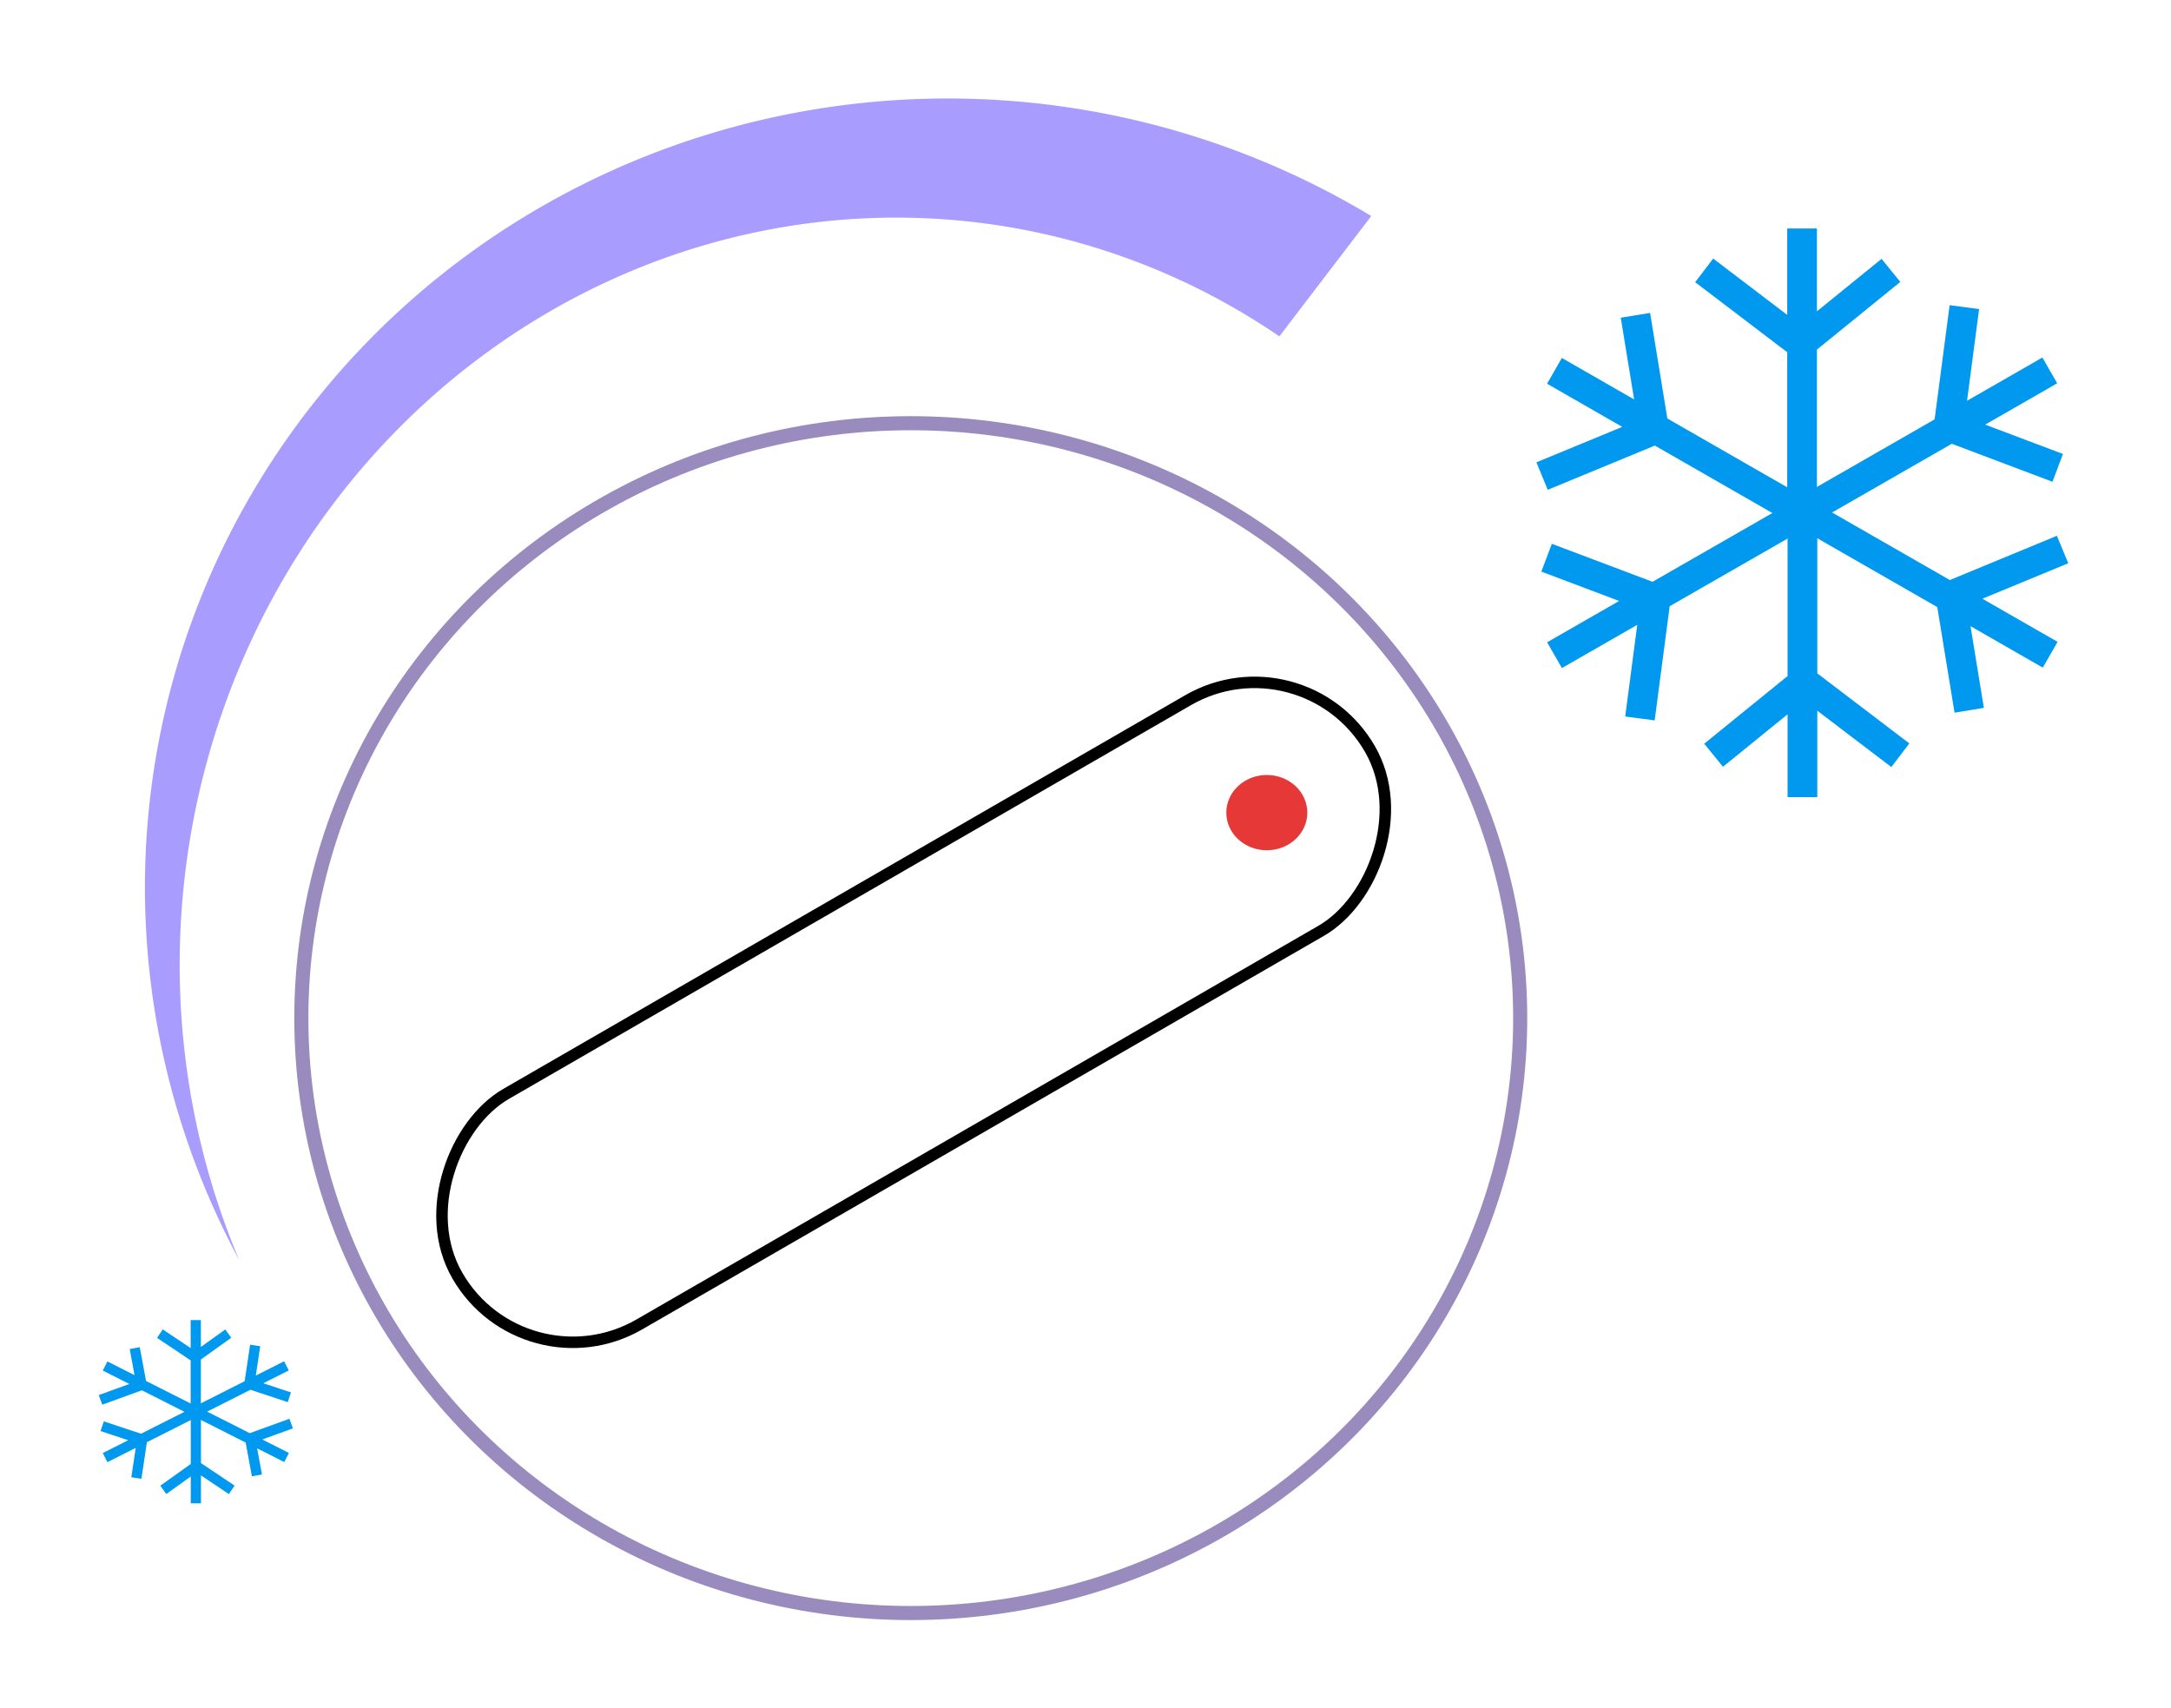 <svg xmlns="http://www.w3.org/2000/svg" width="189.41" height="149.031" viewBox="0 0 50.115 39.431"><g transform="translate(-27.151 -15.785)"><rect style="fill:#fff;fill-opacity:1;stroke:none;stroke-width:.196;stroke-linejoin:round;stroke-miterlimit:4;stroke-dasharray:none;stroke-opacity:1" width="50.115" height="39.431" x="27.151" y="15.785" ry="0"/><ellipse style="fill:#fff;stroke:#998bbe;stroke-width:.325;stroke-linejoin:round;stroke-miterlimit:4;stroke-dasharray:none;stroke-opacity:1" cx="48.175" cy="39.289" rx="14.068" ry="13.734"/><rect style="fill:#fff;stroke:#000;stroke-width:.265;stroke-linejoin:round;stroke-miterlimit:4;stroke-dasharray:none;stroke-opacity:1" width="6.147" height="24.322" x="54.957" y="-34.362" ry="3.074" transform="rotate(60)"/><path d="M31.67 46.26v2.116m-.828-1.803.815.545m.763-.545-.763.545" style="fill:none;stroke:#0099ef;stroke-width:.236"/><path d="m33.763 47.317-2.094 1.057m1.372-1.528-.133.89m.922.306-.922-.306m.855-.42-2.094 1.058m1.372-1.528-.133.89m.922.306-.922-.306M33.766 49.432l-2.094-1.058m2.2.275-.948.344m.158.852-.158-.852" style="fill:none;stroke:#0099ef;stroke-width:.236"/><path d="M31.672 50.49v-2.114m.828 1.803-.815-.546m-.764.546.764-.546" style="fill:none;stroke:#0099ef;stroke-width:.236"/><path d="m29.577 49.435 2.094-1.058m-1.372 1.529.133-.89m-.922-.306.922.306M29.577 47.32l2.094 1.058m-2.2-.276.948-.344m-.158-.851.158.851" style="fill:none;stroke:#0099ef;stroke-width:.236"/><g><path d="M68.75 21.06v6.564m-2.26-5.597 2.225 1.693m2.086-1.693-2.086 1.693" style="fill:none;stroke:#0099ef;stroke-width:.686"/><path d="m74.468 24.336-5.72 3.283m3.748-4.744-.363 2.762m2.518.949-2.518-.95m2.335-1.3-5.72 3.283m3.748-4.744-.363 2.762m2.518.949-2.518-.95M74.477 30.9l-5.72-3.282m6.006.853-2.587 1.069m.432 2.642-.432-2.642" style="fill:none;stroke:#0099ef;stroke-width:.686"/><path d="M68.758 34.187v-6.565m2.26 5.598-2.225-1.693m-2.086 1.693 2.086-1.693" style="fill:none;stroke:#0099ef;stroke-width:.686"/><path d="m63.035 30.91 5.719-3.282m-3.747 4.743.363-2.761m-2.518-.95 2.518.95M63.034 24.346l5.72 3.283m-6.006-.854 2.587-1.068m-.432-2.643.432 2.643" style="fill:none;stroke:#0099ef;stroke-width:.686"/></g><ellipse style="fill:#e53837;fill-opacity:1;stroke:none;stroke-width:.265;stroke-linejoin:round;stroke-miterlimit:4;stroke-dasharray:none;stroke-opacity:1" cx="56.394" cy="34.545" rx=".935" ry=".869"/><path style="fill:#a99cff;fill-opacity:1;stroke:none;stroke-width:.265;stroke-linejoin:round;stroke-miterlimit:4;stroke-dasharray:none;stroke-opacity:1" d="M58.805 20.772a18.642 18.308 8.837 0 0-6.86-2.488A18.642 18.308 8.837 0 0 30.71 33.51a18.642 18.308 8.837 0 0 1.963 11.364 16.303 17.038 8.837 0 1-1.163-9.548 16.303 17.038 8.837 0 1 18.727-14.332 16.303 17.038 8.837 0 1 6.447 2.556z"/></g></svg>